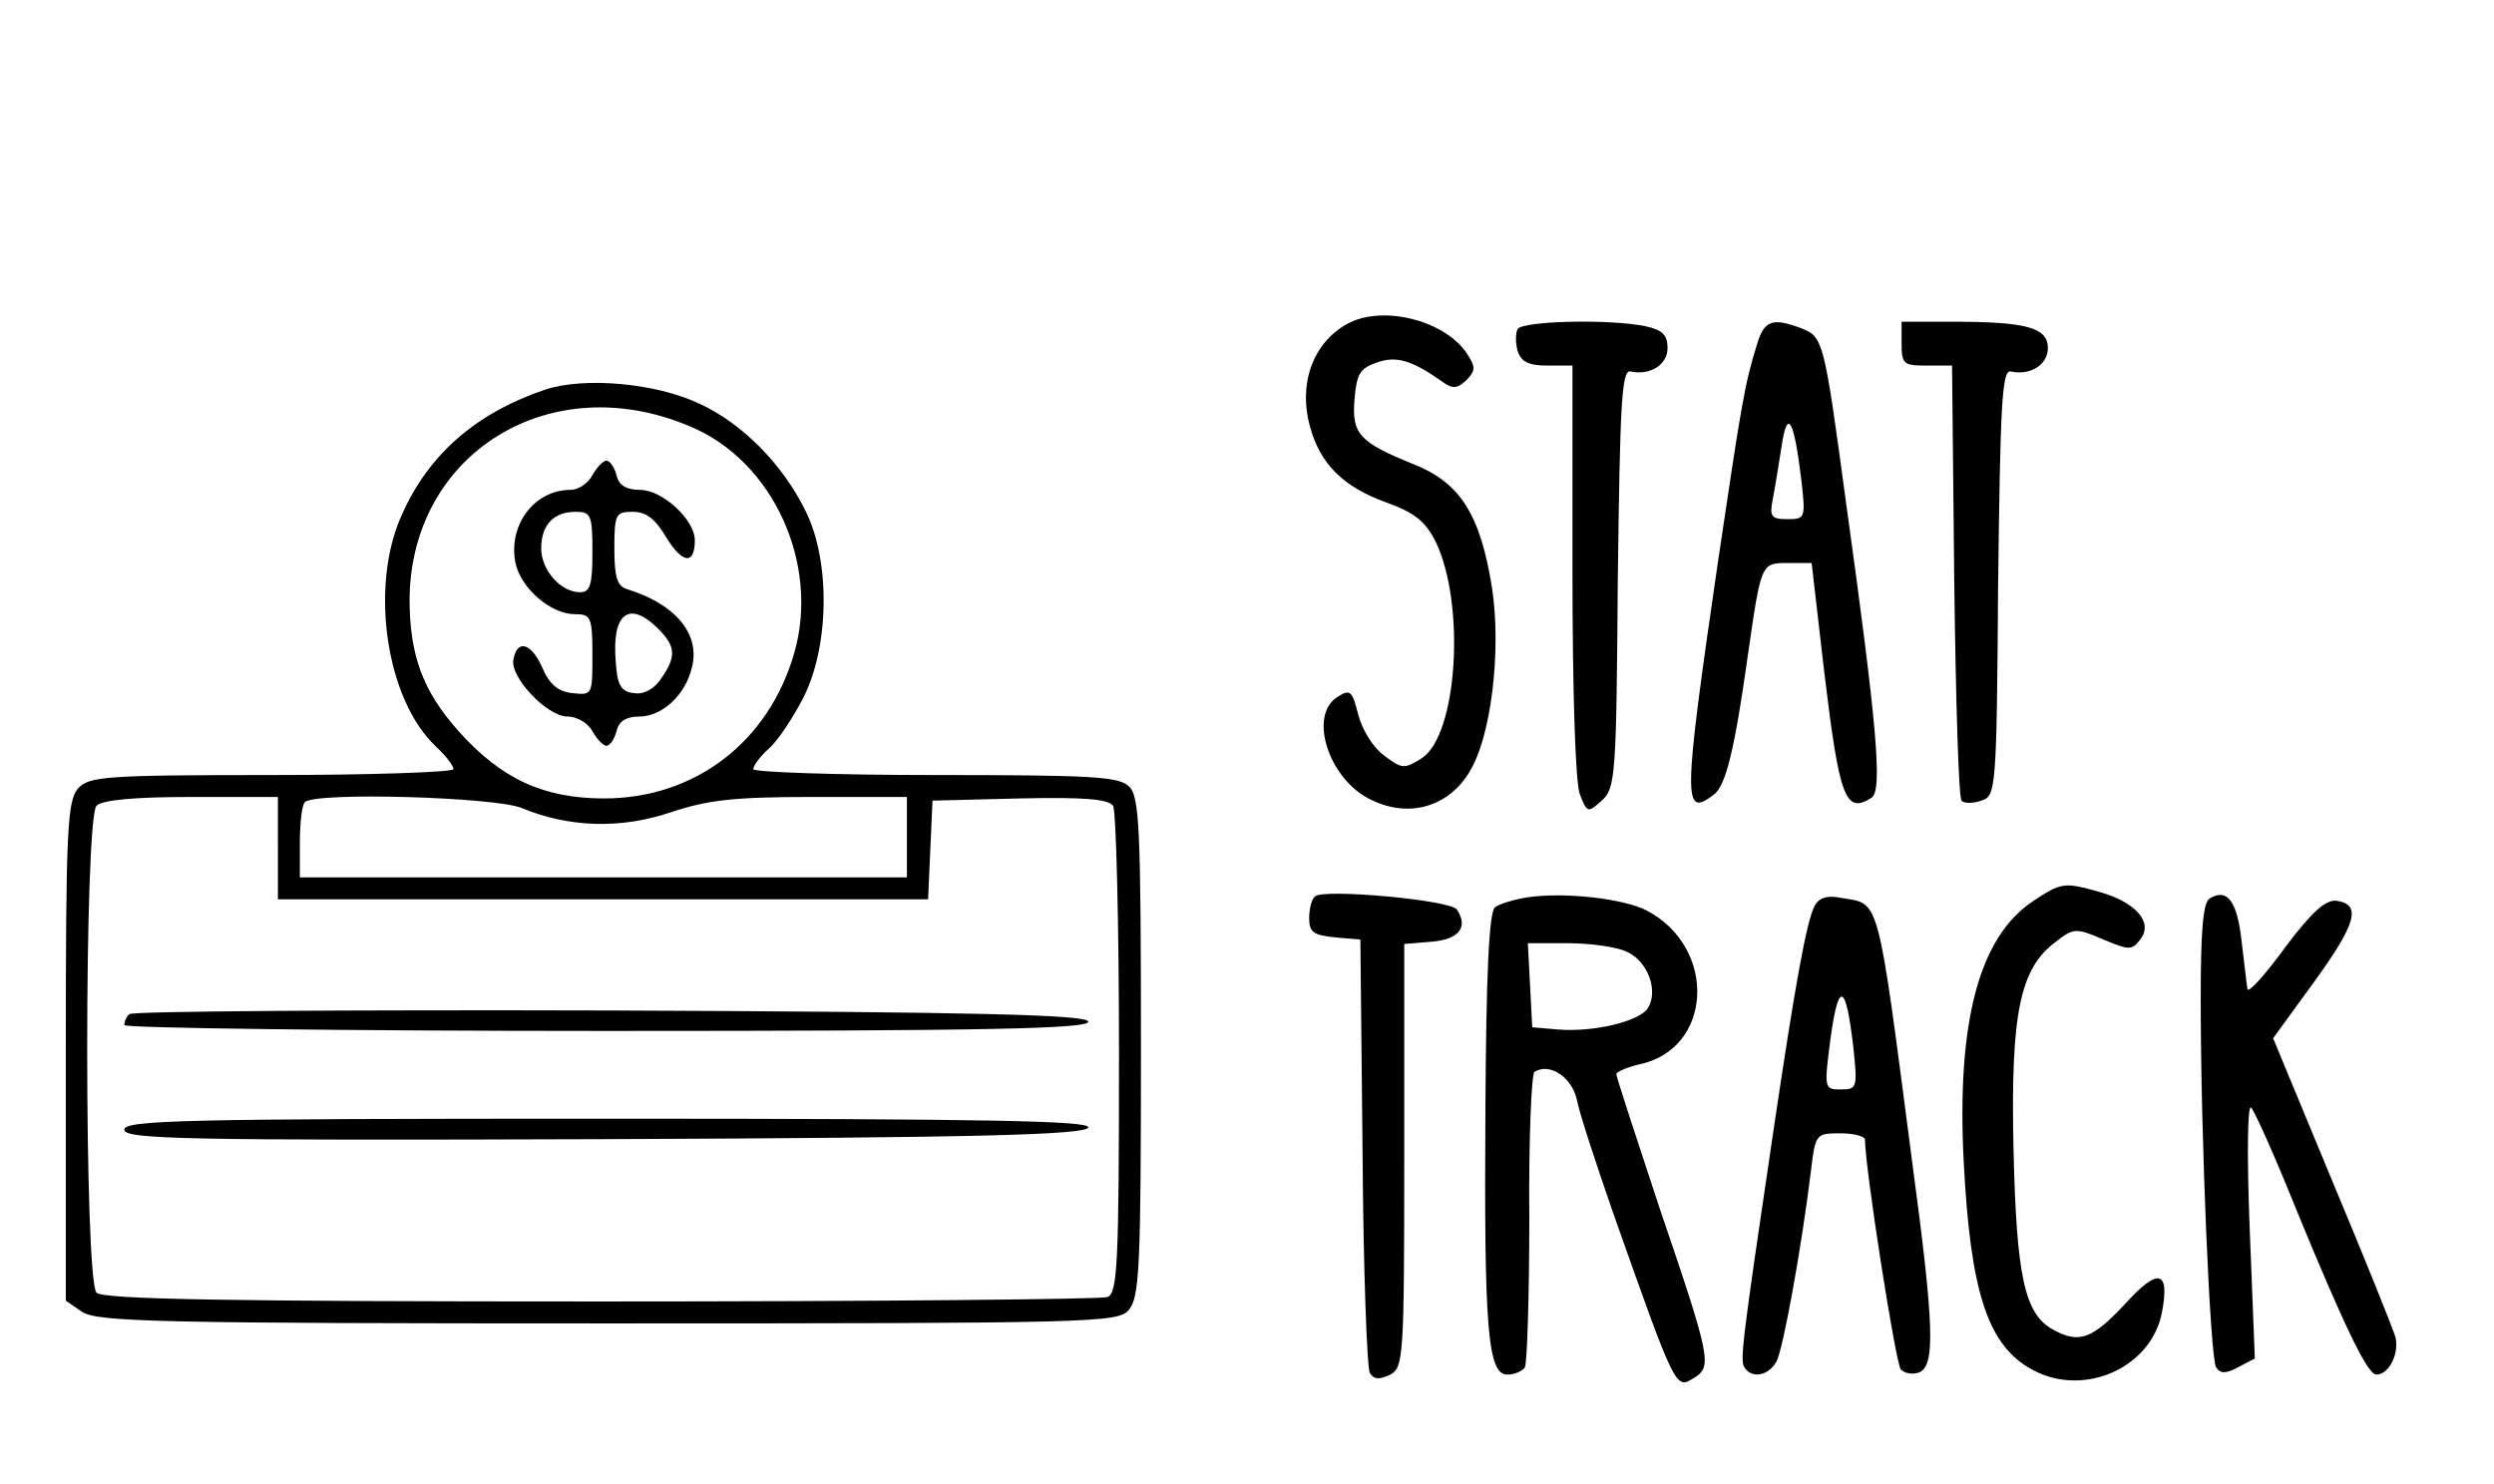 <?xml version="1.0" standalone="no"?>
<!DOCTYPE svg PUBLIC "-//W3C//DTD SVG 20010904//EN"
 "http://www.w3.org/TR/2001/REC-SVG-20010904/DTD/svg10.dtd">
<svg version="1.0" xmlns="http://www.w3.org/2000/svg"
 width="341pt" height="203pt" viewBox="0 0 341 203"
 preserveAspectRatio="xMidYMid meet">

<g transform="translate(0,203) scale(0.1,-0.1)"
fill="#000000" stroke="none">
<path d="M1842 1587 c-47 -26 -67 -82 -51 -140 14 -52 46 -83 104 -104 39 -14
54 -26 68 -54 41 -85 30 -264 -19 -296 -24 -15 -27 -15 -52 4 -15 11 -30 36
-35 56 -8 32 -11 35 -28 24 -41 -25 -12 -114 46 -141 51 -25 105 -10 134 38
30 48 44 167 31 252 -16 101 -44 144 -107 169 -74 30 -85 41 -81 89 3 34 7 42
30 50 27 10 49 3 90 -26 14 -10 20 -10 33 2 13 14 13 18 -1 39 -32 44 -115 64
-162 38z"/>
<path d="M2075 1580 c-3 -6 -3 -19 0 -30 5 -15 15 -20 41 -20 l34 0 0 -279 c0
-167 4 -291 10 -307 10 -26 11 -26 30 -9 19 17 20 34 22 304 3 234 5 285 17
283 27 -6 51 9 51 32 0 18 -7 25 -31 30 -50 10 -167 7 -174 -4z"/>
<path d="M2402 1558 c-17 -55 -21 -81 -53 -296 -48 -329 -48 -351 -6 -319 17
12 29 64 47 192 18 125 18 125 54 125 l33 0 17 -147 c21 -175 29 -197 65 -174
15 10 8 95 -35 404 -30 222 -31 226 -61 238 -40 15 -51 11 -61 -23z m61 -185
c6 -52 5 -53 -19 -53 -22 0 -25 3 -20 28 3 15 8 47 12 72 8 53 17 36 27 -47z"/>
<path d="M2600 1560 c0 -28 3 -30 34 -30 l35 0 3 -294 c2 -162 6 -297 10 -301
3 -4 16 -4 27 0 20 6 21 13 23 298 3 239 5 291 17 289 27 -6 51 9 51 32 0 28
-29 36 -131 36 l-69 0 0 -30z"/>
<path d="M745 1497 c-94 -32 -159 -88 -196 -172 -44 -98 -21 -252 47 -316 13
-12 24 -26 24 -31 0 -4 -112 -8 -248 -8 -228 0 -250 -2 -265 -18 -15 -17 -17
-56 -17 -360 l0 -341 22 -15 c20 -14 105 -16 719 -16 661 0 697 1 712 18 15
17 17 56 17 360 0 296 -2 343 -16 356 -13 14 -51 16 -265 16 -137 0 -249 4
-249 8 0 5 9 17 21 28 12 10 33 42 47 69 36 70 38 188 3 257 -31 63 -86 119
-145 146 -59 28 -157 37 -211 19z m198 -50 c114 -47 178 -188 143 -310 -35
-122 -136 -199 -260 -199 -82 0 -140 26 -199 92 -49 55 -67 104 -67 181 2 199
192 317 383 236z m-563 -577 l0 -70 445 0 444 0 3 68 3 67 119 3 c89 2 121 -1
128 -10 4 -7 8 -160 8 -339 0 -289 -2 -328 -16 -333 -9 -3 -320 -6 -693 -6
-513 0 -680 3 -689 12 -17 17 -17 649 0 666 8 8 52 12 130 12 l118 0 0 -70z
m333 55 c65 -27 136 -29 204 -6 51 17 87 21 193 21 l130 0 0 -55 0 -55 -415 0
-415 0 0 48 c0 27 3 52 7 55 14 14 259 7 296 -8z"/>
<path d="M810 1380 c-6 -11 -19 -20 -30 -20 -50 0 -86 -49 -75 -101 8 -34 48
-69 81 -69 22 0 24 -4 24 -56 0 -54 0 -55 -27 -52 -20 2 -32 12 -42 36 -15 33
-34 38 -39 10 -5 -24 46 -78 74 -78 13 0 28 -9 34 -20 6 -11 15 -20 19 -20 5
0 11 9 14 20 3 14 14 20 31 20 31 0 63 29 72 67 12 46 -23 87 -88 107 -14 4
-18 16 -18 56 0 47 2 50 25 50 19 0 31 -10 46 -35 22 -36 39 -38 39 -4 0 28
-44 69 -75 69 -18 0 -29 6 -32 20 -3 11 -9 20 -14 20 -4 0 -13 -9 -19 -20z m0
-105 c0 -45 -3 -55 -17 -55 -26 0 -53 30 -53 60 0 32 17 50 47 50 21 0 23 -4
23 -55z m90 -105 c24 -24 25 -38 4 -68 -10 -15 -24 -22 -37 -20 -18 2 -23 11
-25 42 -6 67 18 86 58 46z"/>
<path d="M177 643 c-4 -3 -7 -10 -7 -15 0 -4 297 -8 661 -8 524 0 660 3 657
13 -4 9 -145 13 -655 15 -357 1 -653 -1 -656 -5z"/>
<path d="M170 485 c0 -13 77 -15 657 -13 514 2 657 6 661 16 3 9 -133 12 -657
12 -582 0 -661 -2 -661 -15z"/>
<path d="M2779 797 c-73 -49 -104 -165 -94 -357 9 -174 32 -246 88 -280 71
-44 168 -3 183 75 11 58 -5 62 -51 11 -44 -47 -62 -54 -97 -35 -40 21 -51 73
-55 249 -4 185 9 246 58 282 24 19 28 19 65 3 36 -15 39 -15 51 1 17 23 -7 50
-56 64 -49 14 -53 13 -92 -13z"/>
<path d="M1798 804 c-5 -4 -8 -18 -8 -30 0 -19 6 -23 35 -26 l35 -3 3 -290 c1
-159 6 -296 10 -303 6 -9 13 -9 28 -2 18 10 19 24 19 300 l0 289 37 3 c38 3
51 20 35 44 -8 13 -183 29 -194 18z"/>
<path d="M2090 803 c-19 -3 -40 -9 -46 -14 -8 -7 -12 -90 -13 -273 -2 -304 3
-366 30 -366 10 0 21 5 24 10 3 6 6 98 6 205 -1 106 3 196 7 199 21 13 51 -7
58 -38 3 -17 26 -87 50 -156 87 -246 85 -240 111 -224 24 15 22 27 -48 232
-32 97 -59 179 -59 183 0 3 14 9 30 13 102 20 109 160 11 211 -32 16 -110 25
-161 18z m135 -75 c28 -13 43 -53 28 -77 -12 -18 -74 -33 -123 -29 l-35 3 -3
58 -3 57 55 0 c30 0 67 -5 81 -12z"/>
<path d="M2481 791 c-11 -22 -26 -104 -56 -306 -43 -290 -46 -315 -40 -325 10
-16 33 -12 44 8 9 17 34 154 47 260 6 51 7 52 40 52 19 0 34 -4 34 -9 0 -38
42 -307 49 -314 6 -6 17 -7 25 -4 22 9 21 61 -9 284 -49 375 -44 356 -98 365
-19 4 -30 0 -36 -11z m53 -193 c6 -56 5 -58 -17 -58 -23 0 -23 1 -14 71 11 79
21 74 31 -13z"/>
<path d="M3021 801 c-9 -6 -12 -46 -12 -137 0 -192 13 -491 21 -504 6 -9 13
-9 30 0 l23 12 -7 177 c-4 102 -3 172 2 166 5 -5 33 -68 62 -140 64 -156 97
-225 109 -225 18 0 32 30 26 52 -4 13 -43 110 -87 215 l-80 193 56 77 c58 80
65 106 31 111 -15 2 -34 -15 -70 -63 -27 -37 -50 -63 -52 -58 -1 4 -4 33 -8
65 -6 56 -20 74 -44 59z"/>
</g>
</svg>
